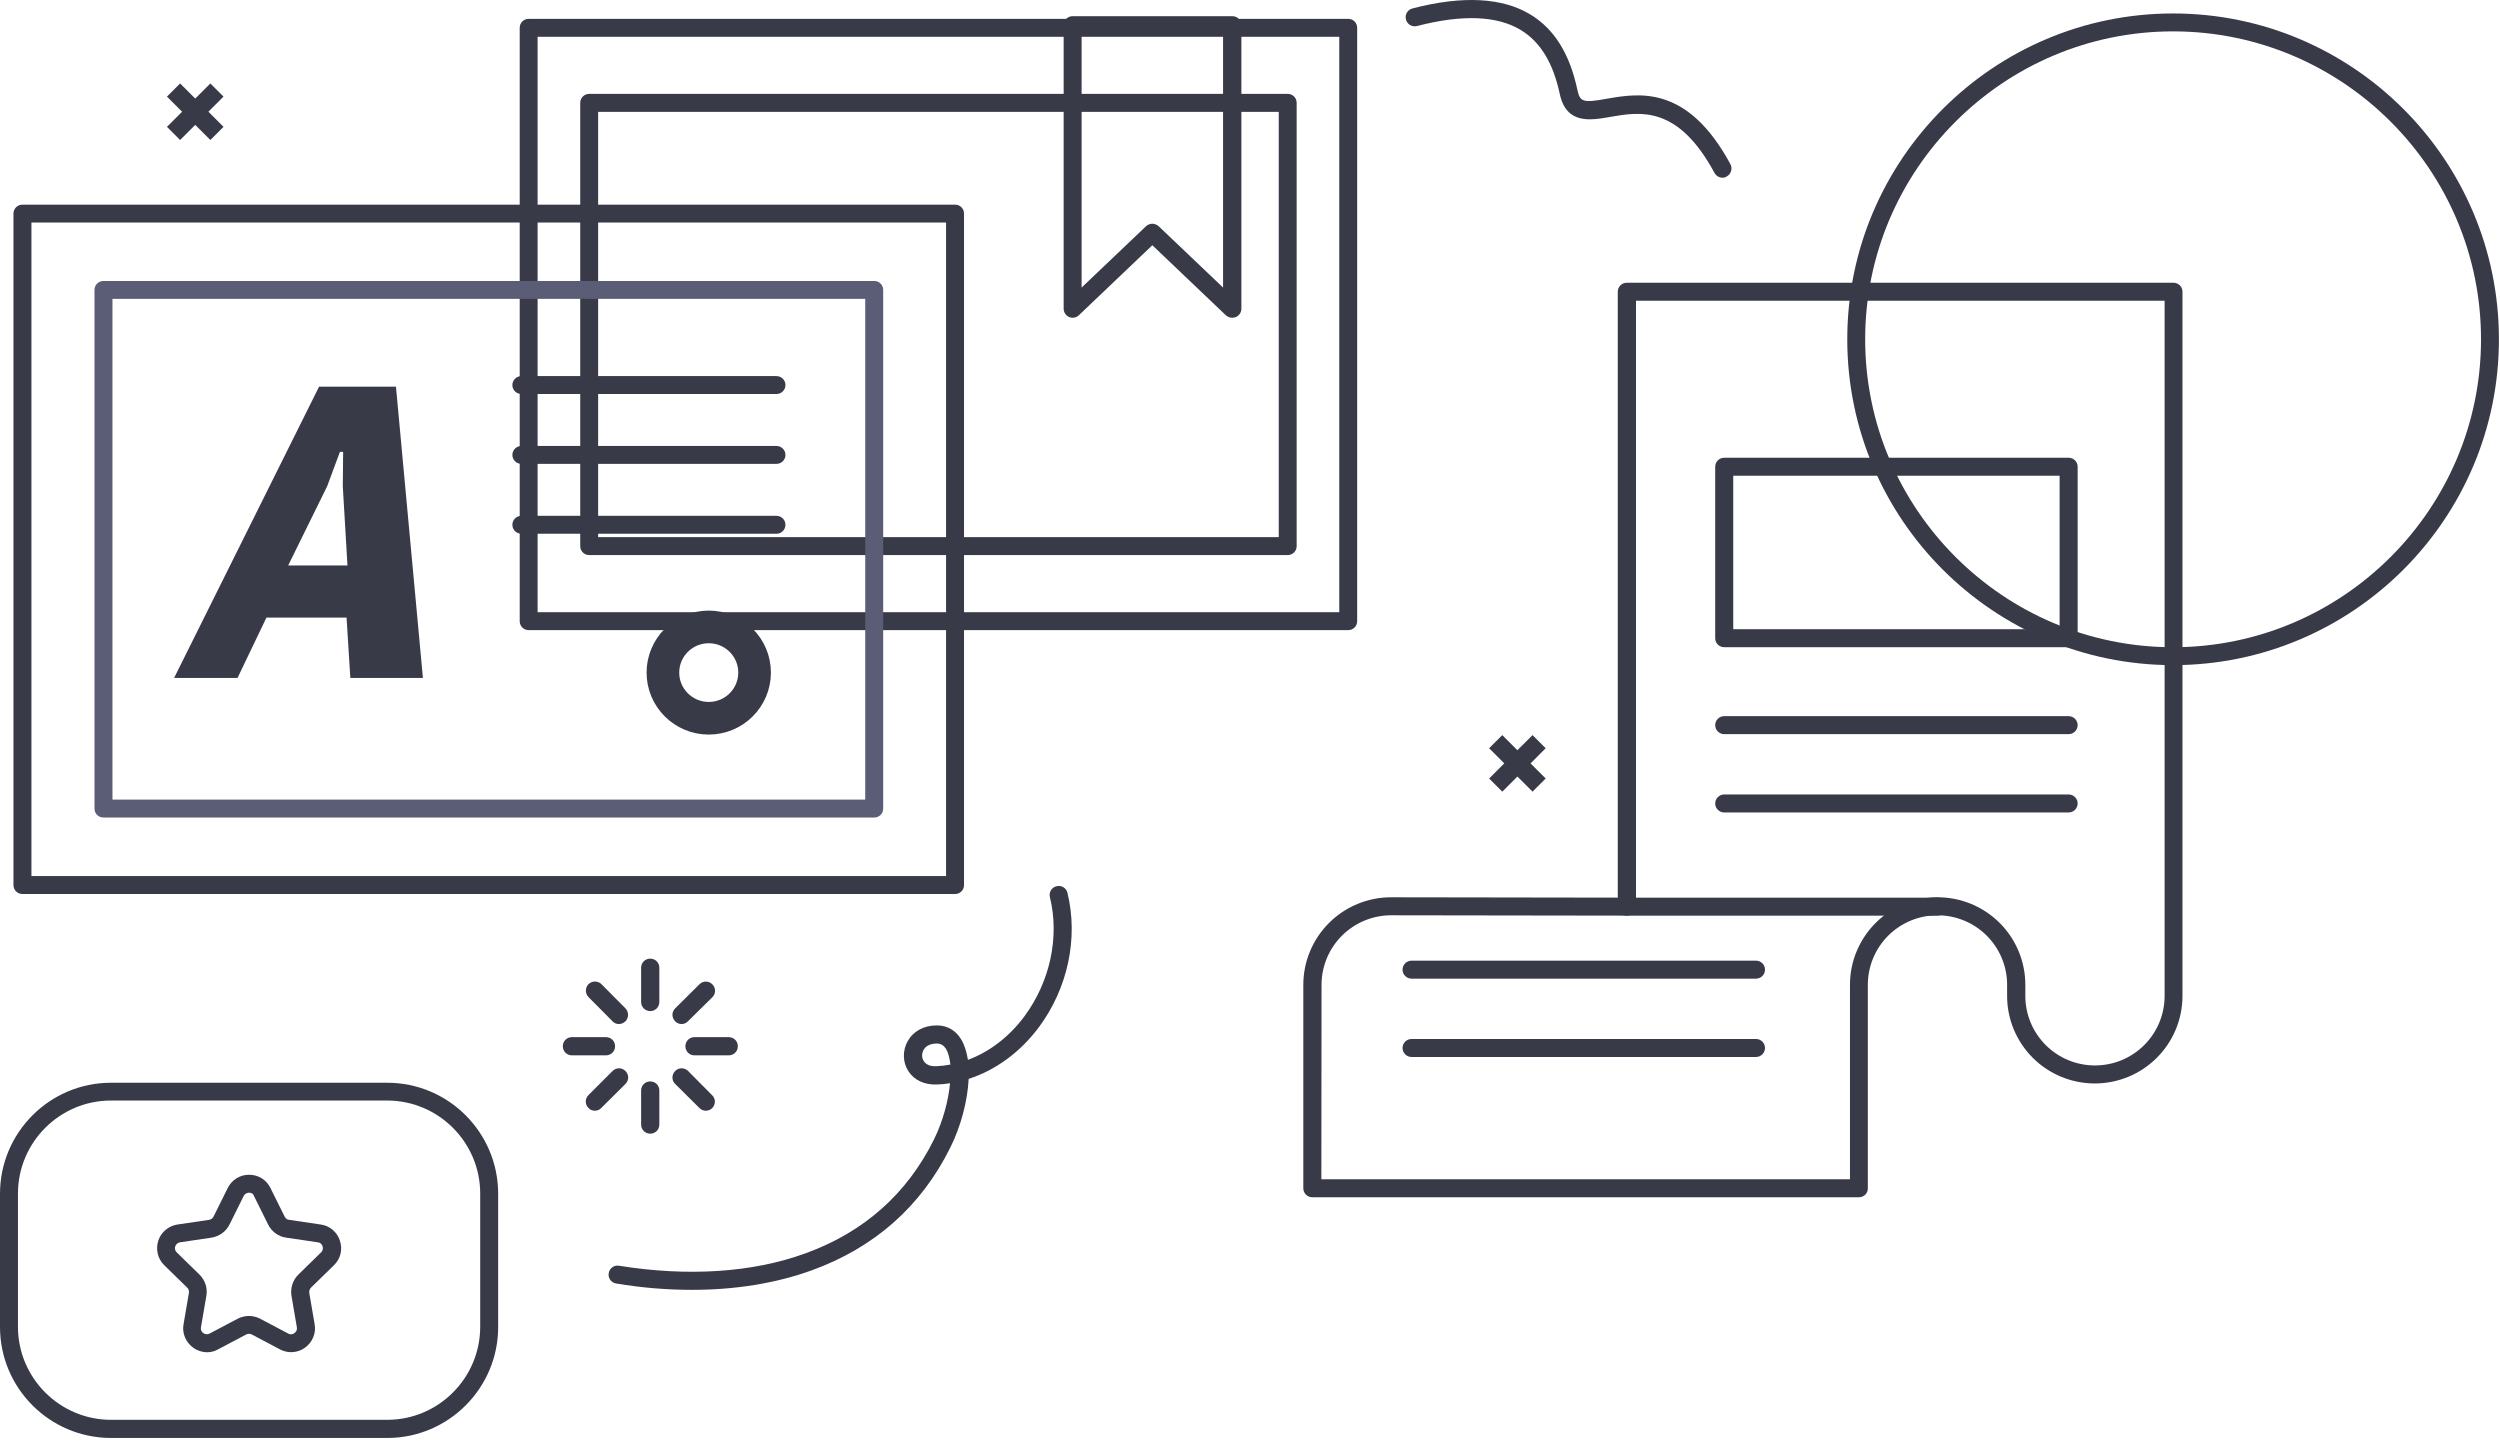<svg width="383" height="221" viewBox="0 0 383 221" fill="none" xmlns="http://www.w3.org/2000/svg">
<path d="M206.547 96.534H80.991C80.81 96.535 80.631 96.501 80.464 96.433C80.297 96.364 80.145 96.263 80.017 96.135C79.889 96.007 79.788 95.855 79.72 95.687C79.652 95.519 79.617 95.34 79.619 95.159V4.263C79.617 4.082 79.652 3.902 79.72 3.735C79.788 3.567 79.889 3.415 80.017 3.287C80.145 3.158 80.297 3.057 80.464 2.989C80.631 2.92 80.81 2.886 80.991 2.888H206.547C206.727 2.886 206.907 2.92 207.074 2.989C207.241 3.057 207.393 3.158 207.521 3.287C207.648 3.415 207.749 3.567 207.818 3.735C207.886 3.902 207.92 4.082 207.918 4.263V95.159C207.92 95.34 207.886 95.519 207.818 95.687C207.749 95.855 207.648 96.007 207.521 96.135C207.393 96.263 207.241 96.364 207.074 96.433C206.907 96.501 206.727 96.535 206.547 96.534V96.534ZM82.362 93.784H205.175V5.638H82.362V93.784Z" fill="#383A48"/>
<path d="M197.275 85.037H90.263C90.083 85.039 89.903 85.004 89.736 84.936C89.569 84.867 89.417 84.766 89.289 84.638C89.162 84.51 89.061 84.358 88.992 84.19C88.924 84.022 88.89 83.843 88.892 83.662V15.758C88.89 15.577 88.924 15.397 88.992 15.23C89.061 15.062 89.162 14.91 89.289 14.782C89.417 14.654 89.569 14.552 89.736 14.484C89.903 14.415 90.083 14.381 90.263 14.383H197.275C197.456 14.381 197.635 14.415 197.802 14.484C197.969 14.552 198.121 14.654 198.249 14.782C198.377 14.91 198.478 15.062 198.546 15.23C198.614 15.397 198.649 15.577 198.647 15.758V83.662C198.649 83.843 198.614 84.022 198.546 84.19C198.478 84.358 198.377 84.51 198.249 84.638C198.121 84.766 197.969 84.867 197.802 84.936C197.635 85.004 197.456 85.039 197.275 85.037V85.037ZM91.635 82.287H195.904V17.133H91.635V82.287Z" fill="#383A48"/>
<path d="M188.763 48.679C188.401 48.676 188.054 48.537 187.79 48.291L176.538 37.571L165.286 48.291C165.092 48.481 164.846 48.608 164.578 48.658C164.311 48.707 164.035 48.676 163.786 48.568C163.538 48.458 163.328 48.279 163.18 48.053C163.032 47.827 162.953 47.563 162.952 47.294V3.862C162.95 3.679 162.985 3.498 163.054 3.329C163.123 3.161 163.226 3.007 163.355 2.878C163.484 2.749 163.638 2.647 163.808 2.578C163.977 2.509 164.158 2.475 164.341 2.477H188.791C188.973 2.475 189.155 2.509 189.324 2.578C189.494 2.647 189.648 2.749 189.777 2.878C189.906 3.007 190.008 3.161 190.078 3.329C190.147 3.498 190.182 3.679 190.18 3.862V47.294C190.179 47.563 190.1 47.827 189.952 48.053C189.804 48.279 189.594 48.458 189.346 48.568C189.16 48.64 188.962 48.677 188.763 48.679ZM176.538 34.275C176.899 34.283 177.244 34.421 177.511 34.663L187.374 44.053V5.247H165.703V44.053L175.566 34.663C175.83 34.416 176.177 34.278 176.538 34.275V34.275Z" fill="#383A48"/>
<path d="M332.918 101.898C305.381 101.898 283.001 79.517 283.001 51.98C283.001 24.444 305.381 2.063 332.918 2.063C360.455 2.063 382.835 24.444 382.835 51.98C382.835 79.517 360.455 101.898 332.918 101.898ZM332.918 4.806C306.917 4.806 285.744 25.98 285.744 51.98C285.744 77.981 306.917 99.155 332.918 99.155C358.919 99.155 380.092 77.981 380.092 51.98C380.092 25.98 358.919 4.806 332.918 4.806Z" fill="#383A48"/>
<path d="M284.797 183.419H201.05C200.868 183.421 200.688 183.386 200.519 183.318C200.351 183.249 200.197 183.147 200.069 183.019C199.94 182.891 199.838 182.738 199.77 182.57C199.701 182.401 199.666 182.221 199.668 182.04V150.869C199.672 147.315 201.088 143.907 203.607 141.394C206.125 138.881 209.539 137.467 213.101 137.463L247.843 137.518V44.697C247.842 44.515 247.876 44.335 247.945 44.167C248.014 43.999 248.116 43.846 248.244 43.717C248.373 43.589 248.526 43.487 248.694 43.419C248.863 43.35 249.043 43.316 249.225 43.318H332.973C333.155 43.316 333.335 43.35 333.504 43.419C333.672 43.487 333.825 43.589 333.954 43.717C334.083 43.846 334.184 43.999 334.253 44.167C334.322 44.335 334.356 44.515 334.355 44.697V152.579C334.355 156.135 332.939 159.545 330.42 162.059C327.901 164.573 324.485 165.986 320.922 165.986C317.359 165.986 313.943 164.573 311.424 162.059C308.904 159.545 307.489 156.135 307.489 152.579V150.869C307.489 148.045 306.365 145.337 304.364 143.34C302.364 141.343 299.65 140.222 296.82 140.222C293.991 140.222 291.277 141.343 289.276 143.34C287.276 145.337 286.152 148.045 286.152 150.869V182.04C286.157 182.22 286.125 182.399 286.059 182.567C285.993 182.735 285.894 182.887 285.768 183.016C285.641 183.145 285.49 183.247 285.324 183.316C285.157 183.385 284.978 183.42 284.797 183.419V183.419ZM202.432 180.66H283.415V150.869C283.415 147.314 284.831 143.904 287.35 141.39C289.869 138.876 293.285 137.463 296.848 137.463C300.411 137.463 303.827 138.876 306.346 141.39C308.866 143.904 310.281 147.314 310.281 150.869V152.579C310.281 153.978 310.557 155.362 311.093 156.654C311.629 157.946 312.415 159.12 313.406 160.108C314.396 161.097 315.572 161.881 316.867 162.417C318.161 162.952 319.549 163.227 320.95 163.227C322.351 163.227 323.738 162.952 325.032 162.417C326.327 161.881 327.503 161.097 328.494 160.108C329.484 159.12 330.27 157.946 330.806 156.654C331.342 155.362 331.618 153.978 331.618 152.579V46.076H250.635V138.898C250.637 139.078 250.602 139.258 250.53 139.424C250.459 139.59 250.353 139.74 250.22 139.863C249.964 140.121 249.617 140.269 249.253 140.277V140.277L213.128 140.222C210.299 140.223 207.587 141.346 205.586 143.342C203.586 145.339 202.461 148.046 202.46 150.869L202.432 180.66V180.66Z" fill="#383A48"/>
<path d="M296.847 140.277H249.225C248.858 140.277 248.507 140.132 248.248 139.873C247.988 139.614 247.843 139.264 247.843 138.898C247.843 138.532 247.988 138.181 248.248 137.923C248.507 137.664 248.858 137.519 249.225 137.519H296.847C297.029 137.517 297.21 137.551 297.378 137.62C297.547 137.689 297.7 137.79 297.829 137.919C297.957 138.047 298.059 138.2 298.128 138.368C298.197 138.536 298.231 138.716 298.229 138.898C298.228 139.263 298.082 139.613 297.823 139.872C297.564 140.13 297.214 140.276 296.847 140.277V140.277Z" fill="#383A48"/>
<path d="M316.914 99.148H264.151C263.969 99.15 263.788 99.115 263.62 99.046C263.451 98.978 263.298 98.876 263.169 98.748C263.041 98.619 262.939 98.467 262.87 98.299C262.801 98.13 262.767 97.95 262.769 97.769V71.508C262.767 71.327 262.801 71.146 262.87 70.978C262.939 70.81 263.041 70.657 263.169 70.529C263.298 70.4 263.451 70.299 263.62 70.23C263.788 70.162 263.969 70.127 264.151 70.129H316.914C317.096 70.127 317.277 70.162 317.445 70.23C317.614 70.299 317.767 70.4 317.895 70.529C318.024 70.657 318.126 70.81 318.195 70.978C318.263 71.146 318.298 71.327 318.296 71.508V97.769C318.298 97.95 318.263 98.13 318.195 98.299C318.126 98.467 318.024 98.619 317.895 98.748C317.767 98.876 317.614 98.978 317.445 99.046C317.277 99.115 317.096 99.15 316.914 99.148V99.148ZM265.533 96.389H315.532V72.887H265.533V96.389Z" fill="#383A48"/>
<path d="M316.914 112.471H264.151C263.784 112.471 263.432 112.326 263.173 112.067C262.914 111.809 262.769 111.458 262.769 111.092C262.769 110.726 262.914 110.376 263.173 110.117C263.432 109.858 263.784 109.713 264.151 109.713H316.914C317.281 109.713 317.632 109.858 317.891 110.117C318.15 110.376 318.296 110.726 318.296 111.092C318.296 111.458 318.15 111.809 317.891 112.067C317.632 112.326 317.281 112.471 316.914 112.471V112.471Z" fill="#383A48"/>
<path d="M316.914 124.469H264.151C263.784 124.469 263.432 124.324 263.173 124.065C262.914 123.807 262.769 123.456 262.769 123.09C262.769 122.724 262.914 122.374 263.173 122.115C263.432 121.856 263.784 121.711 264.151 121.711H316.914C317.281 121.711 317.632 121.856 317.891 122.115C318.15 122.374 318.296 122.724 318.296 123.09C318.296 123.456 318.15 123.807 317.891 124.065C317.632 124.324 317.281 124.469 316.914 124.469V124.469Z" fill="#383A48"/>
<path d="M269.016 149.931H216.252C215.886 149.931 215.534 149.786 215.275 149.527C215.016 149.269 214.87 148.918 214.87 148.552C214.87 148.186 215.016 147.835 215.275 147.577C215.534 147.318 215.886 147.173 216.252 147.173H269.016C269.382 147.173 269.734 147.318 269.993 147.577C270.252 147.835 270.398 148.186 270.398 148.552C270.398 148.918 270.252 149.269 269.993 149.527C269.734 149.786 269.382 149.931 269.016 149.931V149.931Z" fill="#383A48"/>
<path d="M269.016 161.93H216.252C215.886 161.93 215.534 161.785 215.275 161.526C215.016 161.268 214.87 160.917 214.87 160.551C214.87 160.185 215.016 159.834 215.275 159.576C215.534 159.317 215.886 159.172 216.252 159.172H269.016C269.382 159.172 269.734 159.317 269.993 159.576C270.252 159.834 270.398 160.185 270.398 160.551C270.398 160.917 270.252 161.268 269.993 161.526C269.734 161.785 269.382 161.93 269.016 161.93V161.93Z" fill="#383A48"/>
<path d="M32.228 12.783L25.578 19.434L27.593 21.449L34.243 14.798L32.228 12.783Z" fill="#383A48"/>
<path d="M27.593 12.784L25.578 14.799L32.228 21.449L34.243 19.433L27.593 12.784Z" fill="#383A48"/>
<path d="M234.784 112.617L228.134 119.268L230.149 121.283L236.799 114.632L234.784 112.617Z" fill="#383A48"/>
<path d="M230.15 112.617L228.135 114.632L234.784 121.282L236.8 119.266L230.15 112.617Z" fill="#383A48"/>
<path d="M99.615 154.9C98.834 154.9 98.22 154.286 98.22 153.505V148.259C98.22 147.478 98.834 146.864 99.615 146.864C100.396 146.864 101.01 147.478 101.01 148.259V153.505C101.01 154.286 100.396 154.9 99.615 154.9Z" fill="#383A48"/>
<path d="M99.615 173.68C98.834 173.68 98.22 173.066 98.22 172.285V167.067C98.22 166.286 98.834 165.672 99.615 165.672C100.396 165.672 101.01 166.286 101.01 167.067V172.285C101.01 173.066 100.396 173.68 99.615 173.68Z" fill="#383A48"/>
<path d="M92.835 161.68H87.617C86.835 161.68 86.222 161.066 86.222 160.285C86.222 159.504 86.835 158.89 87.617 158.89H92.835C93.616 158.89 94.23 159.504 94.23 160.285C94.23 161.066 93.616 161.68 92.835 161.68Z" fill="#383A48"/>
<path d="M111.642 161.68H106.396C105.615 161.68 105.001 161.066 105.001 160.285C105.001 159.504 105.615 158.89 106.396 158.89H111.642C112.423 158.89 113.037 159.504 113.037 160.285C113.037 161.066 112.423 161.68 111.642 161.68Z" fill="#383A48"/>
<path d="M94.816 156.881C94.454 156.881 94.091 156.742 93.84 156.463L90.156 152.752C89.626 152.194 89.626 151.329 90.156 150.771C90.715 150.241 91.579 150.241 92.138 150.771L95.821 154.482C96.351 155.04 96.351 155.905 95.821 156.463C95.514 156.742 95.179 156.881 94.816 156.881Z" fill="#383A48"/>
<path d="M108.125 170.163C107.762 170.163 107.427 170.023 107.148 169.744L103.437 166.061C102.879 165.531 102.879 164.638 103.437 164.08C103.967 163.522 104.86 163.522 105.418 164.08L109.101 167.791C109.66 168.321 109.66 169.214 109.101 169.772C108.85 170.023 108.488 170.163 108.125 170.163Z" fill="#383A48"/>
<path d="M91.132 170.163C90.77 170.163 90.407 170.023 90.156 169.744C89.598 169.186 89.598 168.321 90.156 167.763L93.839 164.08C94.397 163.522 95.262 163.522 95.82 164.08C96.378 164.638 96.378 165.503 95.82 166.061L92.109 169.744C91.858 170.023 91.495 170.163 91.132 170.163Z" fill="#383A48"/>
<path d="M104.414 156.881C104.051 156.881 103.688 156.742 103.437 156.463C102.879 155.905 102.879 155.04 103.437 154.482L107.148 150.798C107.706 150.24 108.571 150.24 109.129 150.798C109.687 151.356 109.687 152.221 109.129 152.78L105.39 156.463C105.139 156.742 104.776 156.881 104.414 156.881Z" fill="#383A48"/>
<path d="M146.313 136.962H3.44C3.258 136.964 3.079 136.93 2.911 136.861C2.743 136.793 2.591 136.692 2.463 136.564C2.334 136.436 2.233 136.284 2.165 136.117C2.096 135.95 2.062 135.771 2.064 135.59V32.725C2.062 32.544 2.096 32.365 2.165 32.198C2.233 32.03 2.334 31.878 2.463 31.75C2.591 31.623 2.743 31.522 2.911 31.453C3.079 31.385 3.258 31.351 3.44 31.353H146.313C146.494 31.351 146.674 31.385 146.842 31.453C147.01 31.522 147.162 31.623 147.29 31.75C147.418 31.878 147.52 32.03 147.588 32.198C147.657 32.365 147.691 32.544 147.689 32.725V135.59C147.691 135.771 147.657 135.95 147.588 136.117C147.52 136.284 147.418 136.436 147.29 136.564C147.162 136.692 147.01 136.793 146.842 136.861C146.674 136.93 146.494 136.964 146.313 136.962V136.962ZM4.816 134.218H144.937V34.097H4.816V134.218Z" fill="#383A48"/>
<path d="M133.929 125.244H15.854C15.672 125.245 15.493 125.211 15.325 125.143C15.157 125.075 15.005 124.974 14.877 124.846C14.748 124.718 14.647 124.566 14.579 124.399C14.51 124.231 14.476 124.052 14.478 123.871V44.417C14.476 44.236 14.51 44.057 14.579 43.89C14.647 43.723 14.748 43.571 14.877 43.443C15.005 43.315 15.157 43.214 15.325 43.146C15.493 43.078 15.672 43.043 15.854 43.045H133.929C134.11 43.043 134.29 43.078 134.457 43.146C134.625 43.214 134.778 43.315 134.906 43.443C135.034 43.571 135.135 43.723 135.204 43.89C135.272 44.057 135.307 44.236 135.305 44.417V123.871C135.307 124.052 135.272 124.231 135.204 124.399C135.135 124.566 135.034 124.718 134.906 124.846C134.778 124.974 134.625 125.075 134.457 125.143C134.29 125.211 134.11 125.245 133.929 125.244V125.244ZM17.23 122.499H132.552V45.789H17.23V122.499Z" fill="#5A5D75"/>
<path d="M53.671 103.863L53.093 94.614H40.818L36.387 103.863H26.671L48.882 59.237H60.662L64.791 103.863H53.671ZM50.121 74.497L44.148 86.628H53.231L52.515 74.497L52.57 69.227H52.075L50.121 74.497Z" fill="#383A48"/>
<path d="M118.955 60.363H79.872C79.507 60.363 79.157 60.218 78.899 59.961C78.641 59.703 78.496 59.354 78.496 58.99C78.496 58.627 78.641 58.277 78.899 58.02C79.157 57.763 79.507 57.618 79.872 57.618H118.955C119.32 57.618 119.67 57.763 119.928 58.02C120.186 58.277 120.331 58.627 120.331 58.99C120.331 59.354 120.186 59.703 119.928 59.961C119.67 60.218 119.32 60.363 118.955 60.363Z" fill="#383A48"/>
<path d="M118.955 71.067H79.872C79.507 71.067 79.157 70.922 78.899 70.665C78.641 70.407 78.496 70.058 78.496 69.695C78.496 69.331 78.641 68.981 78.899 68.724C79.157 68.467 79.507 68.322 79.872 68.322H118.955C119.32 68.322 119.67 68.467 119.928 68.724C120.186 68.981 120.331 69.331 120.331 69.695C120.331 70.058 120.186 70.407 119.928 70.665C119.67 70.922 119.32 71.067 118.955 71.067V71.067Z" fill="#383A48"/>
<path d="M118.955 81.77H79.872C79.507 81.77 79.157 81.625 78.899 81.368C78.641 81.111 78.496 80.762 78.496 80.398C78.496 80.034 78.641 79.685 78.899 79.427C79.157 79.17 79.507 79.025 79.872 79.025H118.955C119.32 79.025 119.67 79.17 119.928 79.427C120.186 79.685 120.331 80.034 120.331 80.398C120.331 80.762 120.186 81.111 119.928 81.368C119.67 81.625 119.32 81.77 118.955 81.77V81.77Z" fill="#383A48"/>
<path d="M115.603 103.041C115.603 106.898 112.465 110.037 108.58 110.037C104.694 110.037 101.557 106.898 101.557 103.041C101.557 99.184 104.694 96.045 108.58 96.045C112.465 96.045 115.603 99.184 115.603 103.041Z" stroke="#383A48" stroke-width="5"/>
<path d="M106.009 197.605C102.266 197.605 98.357 197.3 94.392 196.633C93.644 196.522 93.117 195.8 93.256 195.051C93.367 194.301 94.087 193.773 94.836 193.912C105.399 195.606 115.268 194.967 123.364 192.024C132.347 188.775 138.973 182.889 143.103 174.531C144.434 171.81 145.294 168.672 145.543 165.951C144.906 166.062 144.24 166.118 143.575 166.145C141.634 166.229 140.026 165.479 139.139 164.063C138.279 162.702 138.252 160.953 139.056 159.509C139.915 157.982 141.523 157.093 143.519 157.093C145.1 157.093 146.375 157.815 147.234 159.204C147.761 160.064 148.094 161.147 148.288 162.369C151.587 161.147 154.609 158.843 156.938 155.705C160.875 150.374 162.344 143.571 160.847 137.434C160.653 136.685 161.124 135.935 161.873 135.768C162.621 135.574 163.37 136.046 163.536 136.796C165.227 143.71 163.592 151.401 159.156 157.371C156.3 161.203 152.53 163.952 148.399 165.285C148.232 168.755 147.151 172.671 145.599 175.78C141.135 184.805 133.982 191.135 124.307 194.634C118.845 196.606 112.635 197.605 106.009 197.605ZM143.519 159.87C142.549 159.87 141.828 160.231 141.495 160.842C141.191 161.397 141.191 162.064 141.523 162.563C141.884 163.119 142.549 163.396 143.464 163.341C144.185 163.313 144.878 163.23 145.599 163.091C145.488 162.091 145.266 161.231 144.906 160.648C144.545 160.12 144.102 159.87 143.519 159.87Z" fill="#383A48"/>
<path d="M263.895 27.228C263.393 27.228 262.919 26.95 262.668 26.505C257.061 16.107 251.288 17.108 246.657 17.914C243.673 18.442 239.963 19.082 238.959 14.411C237.955 9.685 236.03 6.488 233.074 4.653C229.448 2.401 224.064 2.179 217.091 3.986C216.338 4.18 215.585 3.736 215.39 2.985C215.194 2.234 215.641 1.484 216.394 1.289C224.12 -0.713 230.229 -0.379 234.524 2.262C238.178 4.514 240.493 8.295 241.665 13.8C242.055 15.634 242.557 15.774 246.127 15.134C251.065 14.272 258.512 12.966 265.095 25.142C265.457 25.81 265.206 26.672 264.537 27.033C264.342 27.172 264.118 27.228 263.895 27.228Z" fill="#383A48"/>
<path d="M59.344 220.295H17.003C7.621 220.295 0 212.67 0 203.284V182.888C0 173.502 7.621 165.877 17.003 165.877H59.317C68.698 165.877 76.319 173.502 76.319 182.888V203.257C76.347 212.643 68.698 220.295 59.344 220.295ZM17.003 168.602C9.134 168.602 2.751 175.015 2.751 182.86V203.257C2.751 211.129 9.162 217.515 17.003 217.515H59.317C67.185 217.515 73.568 211.101 73.568 203.257V182.86C73.568 174.988 67.158 168.602 59.317 168.602H17.003Z" fill="#383A48"/>
<path d="M31.723 207.166C30.98 207.166 30.21 206.918 29.577 206.45C28.449 205.625 27.871 204.248 28.119 202.872L28.944 198.055C28.999 197.752 28.889 197.449 28.669 197.257L25.175 193.844C24.157 192.853 23.827 191.421 24.24 190.1C24.652 188.779 25.808 187.815 27.183 187.595L32.026 186.88C32.328 186.825 32.576 186.659 32.713 186.384L34.887 182.008C35.52 180.741 36.758 179.971 38.161 179.971C39.564 179.971 40.83 180.741 41.435 182.008L43.608 186.384C43.746 186.659 43.993 186.852 44.296 186.88L49.138 187.595C50.514 187.788 51.669 188.751 52.082 190.1C52.522 191.449 52.165 192.88 51.147 193.844L47.653 197.257C47.432 197.477 47.35 197.78 47.377 198.055L48.203 202.872C48.45 204.248 47.873 205.625 46.745 206.45C45.617 207.276 44.131 207.386 42.893 206.726L38.574 204.441C38.298 204.303 37.996 204.303 37.721 204.441L33.401 206.726C32.879 207.028 32.301 207.166 31.723 207.166ZM38.161 182.723C37.996 182.723 37.583 182.778 37.336 183.219L35.162 187.595C34.639 188.669 33.594 189.412 32.411 189.605L27.596 190.32C27.101 190.403 26.908 190.788 26.853 190.926C26.798 191.064 26.716 191.504 27.073 191.862L30.567 195.275C31.42 196.128 31.833 197.339 31.613 198.523L30.788 203.34C30.705 203.835 31.008 204.138 31.145 204.221C31.283 204.331 31.64 204.524 32.108 204.303L36.428 202.019C37.501 201.468 38.766 201.468 39.839 202.019L44.158 204.303C44.599 204.551 44.984 204.331 45.121 204.221C45.259 204.111 45.562 203.835 45.479 203.34L44.654 198.523C44.461 197.339 44.846 196.128 45.699 195.275L49.193 191.862C49.551 191.504 49.468 191.091 49.413 190.926C49.358 190.761 49.193 190.375 48.671 190.32L43.828 189.605C42.645 189.44 41.6 188.669 41.077 187.595L38.904 183.219C38.766 182.778 38.353 182.723 38.161 182.723Z" fill="#383A48"/>
</svg>
